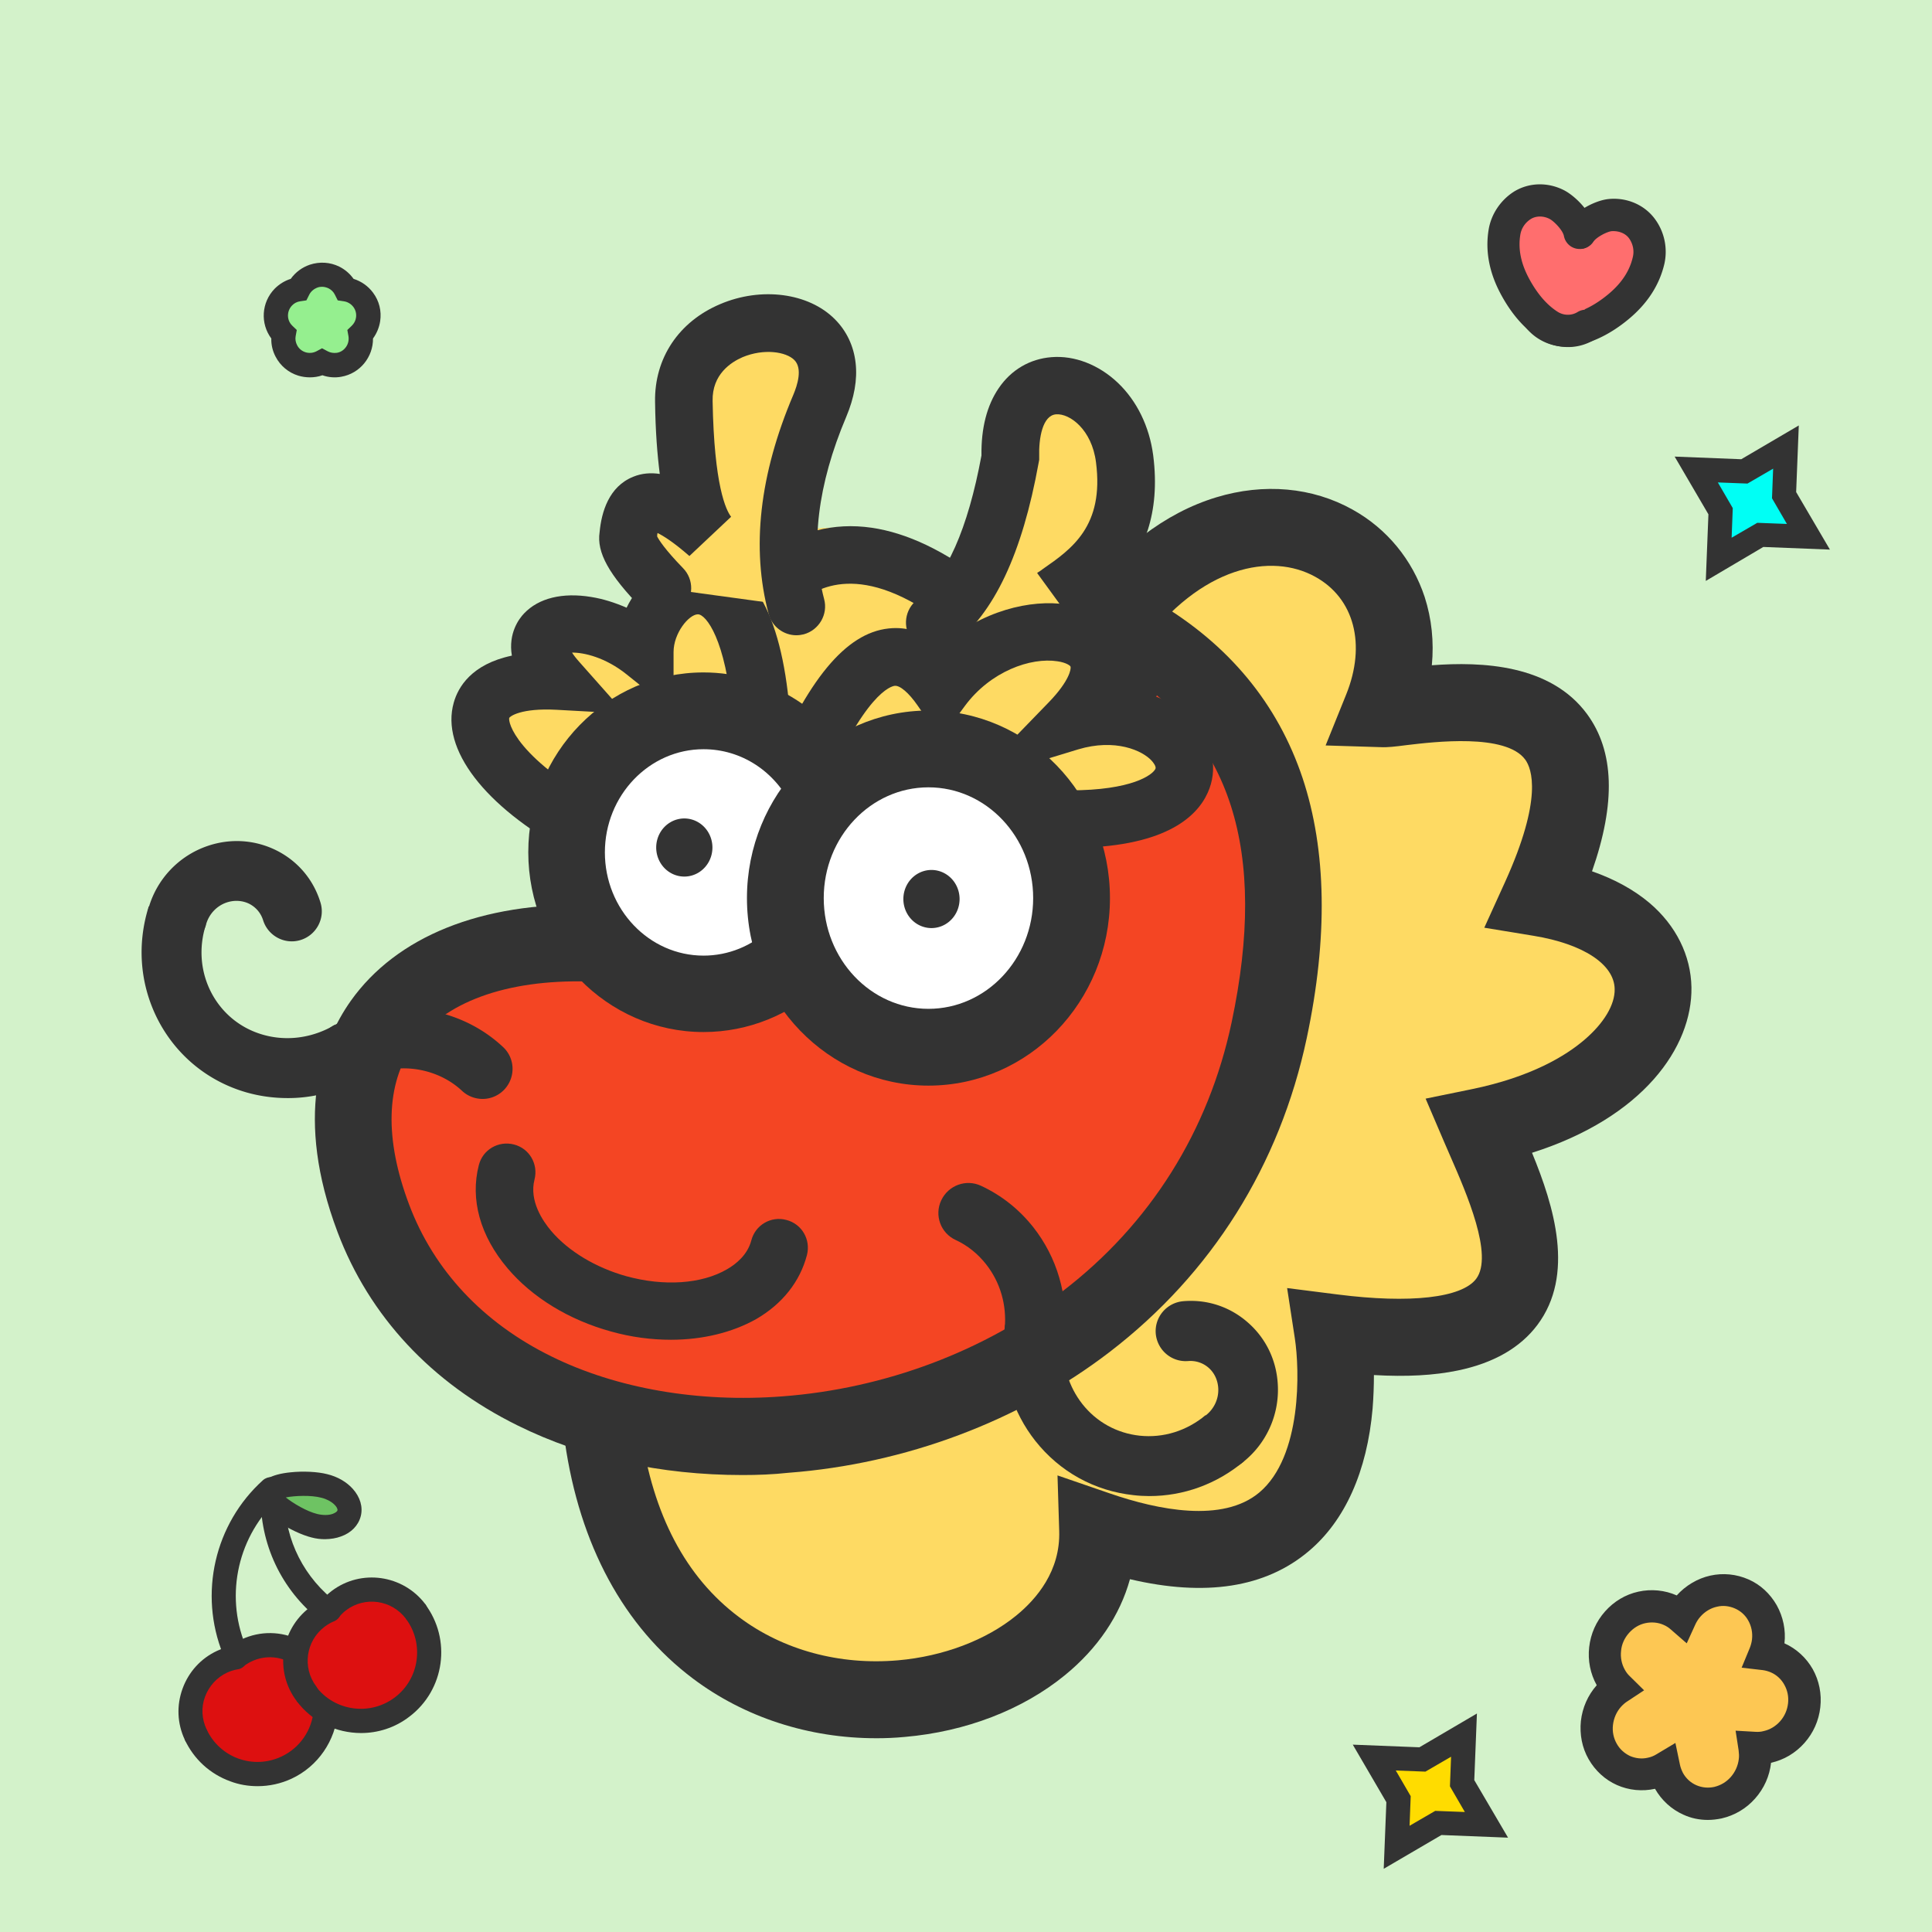 <?xml version="1.0" standalone="no"?><!DOCTYPE svg PUBLIC "-//W3C//DTD SVG 1.1//EN" "http://www.w3.org/Graphics/SVG/1.1/DTD/svg11.dtd"><svg t="1734000433780" class="icon" viewBox="0 0 1024 1024" version="1.1" xmlns="http://www.w3.org/2000/svg" p-id="2505" xmlns:xlink="http://www.w3.org/1999/xlink" width="200" height="200"><path d="M0 0h1024v1024H0z" fill="#D3F2CA" p-id="2506"></path><path d="M923.2 844.8c4.8 2.2 8.6 5.7 11 10.1 2.5 4.5 3.6 9.8 3 15.1-0.3 2.4-0.9 4.7-1.8 6.9 2.3 0.3 4.6 0.9 6.8 1.9 4.7 2.1 8.5 5.7 11 10.1 2.5 4.4 3.6 9.6 3 15-0.6 5.5-2.9 10.4-6.3 14.2-3.5 3.9-8.1 6.7-13.2 7.9-2.2 0.5-4.5 0.7-6.8 0.6 0.3 2.2 0.4 4.5 0.2 6.8-0.6 5.3-2.9 10.3-6.4 14.3-3.4 3.8-7.9 6.6-13.2 7.8-5.2 1.2-10.4 0.6-14.9-1.4-4.6-2.1-8.5-5.6-11.1-10.1-1.2-2.1-2.1-4.4-2.6-6.8-2.1 1.2-4.4 2.1-6.8 2.6-5.1 1.1-10.3 0.6-14.9-1.5-4.5-2-8.4-5.4-11-10.1-2.6-4.7-3.6-10-3-15 0.6-5.2 2.8-10.3 6.3-14.3 1.5-1.7 3.3-3.2 5.2-4.5-1.6-1.6-3-3.4-4.1-5.4-2.6-4.6-3.6-9.9-3-15.1 0.6-5.1 2.7-10.1 6.3-14.2 3.6-4.1 8.3-6.7 13.2-7.8 5-1.1 10.2-0.7 14.9 1.4 2.2 1 4.2 2.3 5.9 3.8 1-2.1 2.3-4.1 3.9-5.9 3.5-4 8.2-6.7 13.2-7.8 5.2-1.1 10.4-0.8 15.2 1.4z" fill="#FDC753" p-id="2507"></path><path d="M905.2 964.6c-4.5 0-8.9-0.9-13-2.8-6.3-2.8-11.6-7.7-15-13.7-6.8 1.5-13.9 0.8-20.2-2-6.3-2.8-11.5-7.6-15-13.7s-4.8-13.1-4.1-20.2c0.8-7.1 3.7-13.7 8.4-19-3.4-6.1-4.8-13.1-4-20.2 0.8-7.1 3.7-13.6 8.4-18.9 4.7-5.3 10.8-9 17.7-10.5 6.8-1.5 14-0.8 20.3 2 4.7-5.2 11-9 17.8-10.5 6.8-1.5 13.8-0.8 20.2 2 6.4 2.8 11.5 7.6 15 13.7 3.4 6.1 4.9 13.2 4.1 20.2 6.3 2.8 11.6 7.7 15 13.7 3.4 6.1 4.8 13.1 4 20.2-0.8 7.1-3.7 13.6-8.4 18.9-4.8 5.4-10.9 9-17.7 10.5-0.8 7.1-3.7 13.6-8.5 19-4.7 5.3-10.8 8.9-17.7 10.5-2.5 0.5-4.9 0.8-7.3 0.8zM888 923.8l2.4 11.5c0.3 1.5 0.9 3 1.6 4.4 1.6 2.9 4.1 5.2 7.1 6.5 3 1.3 6.3 1.6 9.5 0.9 3.3-0.8 6.3-2.5 8.7-5.2 2.4-2.7 3.9-6.1 4.3-9.6 0.2-1.5 0.1-3-0.1-4.6l-1.6-10.4 10.5 0.6c1.5 0.1 3 0 4.4-0.4 3.3-0.7 6.4-2.6 8.7-5.2 2.4-2.7 3.8-6 4.2-9.5 0.4-3.5-0.3-6.9-2-9.9-1.6-2.9-4.1-5.2-7.1-6.5-1.4-0.6-2.8-1-4.3-1.2l-11.2-1.3 4.3-10.4c0.6-1.5 1-3 1.2-4.6 0.4-3.5-0.3-7-2-10-1.6-2.9-4.1-5.1-7.1-6.4-3-1.3-6.3-1.7-9.5-0.9-3.3 0.7-6.4 2.6-8.7 5.2-1.1 1.2-1.9 2.5-2.6 3.9L894 871l-8.5-7.4c-1.1-1-2.4-1.8-3.8-2.4-2.9-1.3-6.3-1.6-9.6-0.9-3.3 0.7-6.3 2.5-8.7 5.2-2.4 2.7-3.9 6-4.2 9.5-0.4 3.5 0.3 7 2 10 0.7 1.3 1.6 2.5 2.7 3.5l7.5 7.4-8.8 5.8c-1.3 0.8-2.4 1.8-3.5 3-2.3 2.6-3.8 6-4.2 9.6-0.4 3.5 0.3 6.9 2 9.9 1.6 2.9 4.1 5.1 7 6.5 3 1.3 6.4 1.7 9.6 0.9 1.5-0.3 3-0.9 4.3-1.7l10.2-6.1z" fill="#333333" p-id="2508"></path><path d="M787.8 967.2l-25.5-1-22.1 12.9 1-25.5-12.9-22.1 25.5 1 22.1-12.9-1 25.5 12.9 22.1z" fill="#FFDC00" p-id="2509"></path><path d="M733.4 990.5l1.4-35.3-17.8-30.5 35.3 1.4 30.5-17.9-1.4 35.3 17.9 30.5-35.3-1.4-30.6 17.9z m6.4-52.1l7.9 13.6-0.6 15.7 13.6-7.9 15.7 0.6-7.9-13.6 0.6-15.7-13.6 7.9-15.7-0.6z" fill="#333333" p-id="2510"></path><path d="M958.5 284.6l-25.5-1-22.1 12.9 1-25.5-12.9-22.1 25.5 1 22.1-12.9-1 25.5 12.9 22.1z" fill="#00FFF5" p-id="2511"></path><path d="M904.1 307.9l1.4-35.3-17.9-30.6 35.3 1.4 30.5-17.9-1.4 35.3 17.9 30.5-35.3-1.4-30.5 18z m6.4-52.2l7.9 13.6-0.6 15.7 13.6-7.9 15.7 0.6-7.9-13.6 0.6-15.7-13.6 7.9-15.7-0.6z" fill="#333333" p-id="2512"></path><path d="M170.7 192c-6.8 3.6-15.3 1-18.9-5.9-1.4-2.7-1.9-5.8-1.4-8.9-5.5-5.4-5.6-14.2-0.3-19.8 2.1-2.2 5-3.6 8-4.1 3.4-6.9 11.8-9.8 18.7-6.4 2.8 1.4 5 3.6 6.4 6.4 7.6 1.1 12.9 8.2 11.8 15.8-0.4 3-1.9 5.9-4.1 8 1.3 7.6-3.8 14.8-11.4 16.1-3 0.7-6.1 0.2-8.8-1.2z" fill="#95EF8F" p-id="2513"></path><path d="M164.2 200c-2 0-4.1-0.3-6.1-0.9-5.2-1.6-9.5-5.2-12-10-1.6-3-2.4-6.3-2.3-9.7-5.9-7.9-5.3-19.1 1.8-26.4 2.4-2.4 5.3-4.2 8.5-5.2 2.5-3.5 6-6.1 10.1-7.5 5.2-1.7 10.7-1.4 15.6 1 3 1.5 5.6 3.7 7.6 6.5 4.1 1.3 7.7 3.8 10.3 7.3 3.3 4.4 4.6 9.7 3.8 15.1-0.5 3.3-1.8 6.5-3.8 9.2 0.1 9.8-6.9 18.6-16.9 20.3-3.3 0.6-6.8 0.3-9.9-0.8-2.3 0.8-4.5 1.1-6.7 1.1z m6.5-48c-0.8 0-1.6 0.1-2.4 0.4-1.9 0.7-3.5 2-4.4 3.8l-1.5 3-3.3 0.5c-1.6 0.2-3.2 1-4.3 2.2-2.9 3-2.9 7.8 0.1 10.7l2.4 2.3-0.6 3.3c-0.3 1.6 0 3.3 0.8 4.8 1.9 3.7 6.5 5.1 10.2 3.2l3-1.6 3 1.6c1.5 0.8 3.2 1 4.8 0.8 2-0.3 3.7-1.4 4.9-3.1s1.6-3.7 1.3-5.7l-0.6-3.3 2.4-2.3c1.2-1.2 2-2.7 2.2-4.3 0.3-2-0.2-4-1.4-5.6-1.2-1.6-3-2.7-5-3l-3.3-0.5-1.5-3c-0.7-1.5-2-2.7-3.4-3.4-1.1-0.5-2.3-0.8-3.4-0.8z" fill="#333333" p-id="2514"></path><path d="M588.3 331.2c71.9-98.4 178.2-40.2 144 44.7 16.8 0.5 144.2-32.9 83.9 100.1 92.9 15.3 74.5 99.5-32.1 121.3 19 44.4 62.6 127-77.7 109.1 0 0 24.9 156-124.6 104.6 3.3 106.8-233.9 149.7-262.2-49.5" fill="#FEDA63" p-id="2515"></path><path d="M464.4 921.3c-35.6 0-69.7-11-97.1-31.6-36.6-27.5-60.1-70.8-67.9-125.5-1.6-11.1 6.2-21.4 17.3-23 11.1-1.6 21.4 6.2 23 17.3 6.3 44.3 23.8 77.5 52 98.6C415 874.6 445 882.7 476 880c23.9-2.1 46.7-10.7 62.6-23.7 10.8-8.8 23.5-23.7 22.8-44.9l-0.9-29.4 27.9 9.6c25.3 8.7 59.6 15.7 79-0.5 22.9-19.2 21.4-65.4 18.9-81.7l-4.1-26.7 26.8 3.4c38.4 4.9 65.8 1.8 73.4-8.3 9.3-12.4-5.1-45.3-13.7-65-1.1-2.6-2.3-5.2-3.3-7.6l-9.8-22.9 24.4-5c31.7-6.5 50-17.8 59.8-26.2 10.3-8.8 16.2-18.6 16-26.9-0.2-13.1-16.7-23.9-42.9-28.2l-26.2-4.3 11-24.2c20.1-44.3 14.2-60.1 10.7-64.9-10.3-14-48.3-9.4-62.7-7.7-6.2 0.8-10.4 1.3-14 1.1l-29.1-0.9 10.9-27c10.7-26.5 4.3-51-16.4-62.4-23-12.8-60.5-6.2-92.3 37.3-6.6 9.1-19.4 11-28.4 4.4-9.1-6.6-11-19.4-4.4-28.4 20.5-28 45.6-47.2 72.6-55.4 25.3-7.7 51-5.4 72.3 6.5 18.2 10.1 31.7 26.6 38.2 46.3 3.7 11.5 5 23.7 3.8 36.2 26.5-2 62.9-0.5 82.3 25.9 14.4 19.7 15.3 47 2.6 83.3 12 4.2 22.2 9.8 30.5 16.8 14 11.9 21.9 27.8 22.2 44.7 0.5 31.7-25.6 69-84.5 87.7 11.7 28.4 22.8 64.7 2.8 91.3-9.1 12.1-23.3 20.2-42.2 24.1-12.5 2.6-27.2 3.4-44.4 2.4 0 5.5-0.2 11.5-0.7 17.8-2.9 33.2-14.6 59.4-33.9 75.6-22.9 19.3-54.7 24.2-94.7 14.8-5.3 19.2-17.1 36.7-34.5 50.9-22.4 18.3-52.5 29.9-84.8 32.7-5.2 0.5-10.2 0.7-15.2 0.7z" fill="#333333" p-id="2516"></path><path d="M312.2 500C217.6 497.7 163 553.1 198 645.9c68.5 181.7 422.1 149.5 474.8-99.7 21.1-99.8-2.1-169.6-69.8-209.4" fill="#F44523" p-id="2517"></path><path d="M393.5 781.8c-43.3 0-84.1-8.9-119.2-26.3-45.6-22.5-78.6-57.9-95.4-102.5-22.9-60.8-8.8-100.1 7-122.5 24.3-34.2 69.3-52.3 126.7-50.9 11.2 0.3 20.1 9.6 19.8 20.8s-9.6 20.1-20.8 19.8c-43.5-1.1-76.3 11-92.6 33.8-14.5 20.5-15.3 49.7-2.1 84.6 13.1 34.7 39.1 62.5 75.3 80.3 34.6 17.1 78.1 24.6 122.5 21.2 54.3-4.1 107-23.9 148.6-55.8 46.3-35.5 77.3-84.8 89.5-142.5 19.3-91.1-0.4-152.5-60.2-187.7-9.7-5.7-12.9-18.2-7.2-27.8 5.7-9.7 18.2-12.9 27.8-7.2 38 22.4 64 53.8 77.2 93.3 12.7 38.2 13.5 84.6 2.2 137.8-14.3 67.4-50.4 124.9-104.5 166.4-47.7 36.6-108.2 59.3-170.2 64-8.2 0.9-16.4 1.2-24.4 1.2z" fill="#333333" p-id="2518"></path><path d="M255.815 582.46c-3.89-0.004-7.804-1.42-10.823-4.197-5.105-4.79-11.175-8.15-17.999-10.152-11.728-3.402-24.224-2.123-35.367 3.658-7.71 3.954-17.31 0.939-21.408-6.91-4.026-7.78-1.01-17.38 6.769-21.406 18.504-9.517 39.33-11.648 58.95-5.909 11.586 3.405 21.943 9.236 30.642 17.358 6.469 5.97 6.786 16.006 0.816 22.475a15.825 15.825 0 0 1-11.58 5.082z" fill="#333333" p-id="2519"></path><path d="M152.27 582.003c-7.354-0.013-14.727-1.015-21.906-3.083-19.974-5.804-36.402-19.166-46.2-37.524-9.945-18.78-11.809-40.459-5.308-61.01l30.296 9.654c-3.958 12.304-2.882 25.298 3.04 36.44 5.703 10.65 15.246 18.475 26.974 21.877 11.16 3.27 23.164 2.212 33.827-2.783a36.763 36.763 0 0 0 4.344-2.34l16.318 27.297c-2.31 1.384-4.622 2.627-7.078 3.73-10.801 5.14-22.565 7.82-34.306 7.742z" fill="#333333" p-id="2520"></path><path d="M93.94 501.763c-1.414 0.024-2.833-0.234-4.255-0.633-8.456-2.328-13.42-11.152-11.02-19.54a48.937 48.937 0 0 1 31.386-33.22c12.233-4.174 25.262-3.27 36.677 2.471 11.203 5.675 19.435 15.432 23.11 27.461 2.622 8.37-2.102 17.293-10.472 19.914-8.37 2.621-17.293-2.103-19.914-10.473-1.198-3.798-3.726-6.795-7.223-8.643-3.64-1.846-7.958-2.124-12.037-0.78-5.343 1.79-9.44 6.176-10.97 11.648-1.926 7.177-8.351 11.815-15.282 11.795z" fill="#333333" p-id="2521"></path><path d="M367.6 331.2a74.7 51.5 0 1 0 149.4 0 74.7 51.5 0 1 0-149.4 0Z" fill="#FEDA63" p-id="2522"></path><path d="M308.3 438.1c-64-34.9-74.1-80.2-12.7-76.9-28.9-32.6 14.5-40.8 46-15.4 0-34.2 52.9-70.5 61.6 32.1" fill="#FEDA63" p-id="2523"></path><path d="M301 451.5c-44.3-24.2-67.5-54.5-60.5-79.1 2.3-8.2 9.4-20.4 30.8-24.9-2-11.9 3.8-19.6 6.5-22.4 7.7-8.1 20.3-11.2 35.5-8.7 6.3 1 12.6 3 18.8 5.7 1.6-3.3 3.6-6.5 5.9-9.5 8.1-10.6 19.2-16.9 30.5-17.4 8-0.3 23 2 34.6 21.6 8 13.5 13.2 33.6 15.4 59.6l-30.4 2.6c-3.4-40.1-13.9-53.4-18.2-53.4h-0.1c-4.8 0.2-12.8 10-12.8 20v31.8l-24.8-19.9c-11.3-9.1-22.8-11.7-29-11.6 0.8 1.3 2.1 3 3.9 5l24.2 27.3-36.4-2c-19-1-24.7 3.6-25 4.3-0.3 1.1 0.4 6.3 7.5 14.8 8.2 9.8 21.8 20.2 38.3 29.2l-14.7 27z" fill="#333333" p-id="2524"></path><path d="M495.3 329.8c18.8-14.3 32.2-43.4 40-87.3-1.6-56.8 54.6-44.9 60.5 0.5 5.9 45.4-21.7 61.9-37.2 72.8 19.3-14.5 85.2 40 8.2 66.9" fill="#FEDA63" p-id="2525"></path><path d="M566.9 398c-6.3 0-12.2-3.9-14.4-10.2-2.8-8 1.4-16.6 9.4-19.4 8.7-3.1 28.8-11.3 26-22.4-2.6-10-17-18-21.2-17.3 0.1 0 0.5-0.1 0.9-0.4l-17.9-24.6c0.4-0.3 0.8-0.6 1.2-0.8 0.6-0.4 1.2-0.8 1.8-1.3 15.3-10.6 32.6-22.7 28.2-56.6-2.2-17.3-13.9-26-21.2-25.4-7.1 0.6-9.2 12.5-8.9 22.5v1.6l-0.3 1.6c-8.7 48.2-23.6 79.9-45.8 96.8-6.7 5.1-16.3 3.8-21.4-2.9s-3.8-16.3 2.9-21.4c15.4-11.7 26.8-37.4 34-76.4-0.2-14.5 2.9-26.5 9.1-35.6 6.6-9.8 16.6-15.6 28-16.5 12.2-1 25.1 4 35.2 13.6 10.1 9.6 16.7 23.2 18.7 38.3 4.1 31.6-5.7 52-17.7 65.8 13.4 8.8 26.9 24.8 25.2 44.7-1.2 13.8-10.2 32.9-46.6 45.6-1.8 0.4-3.5 0.7-5.2 0.7z" fill="#333333" p-id="2526"></path><path d="M422.1 321.4c-8.4-31.6-4.3-67 12.4-106.3 25-59-73-57.2-72.1-2.4 0.6 36.6 5 60.1 13 70.5-26.4-23.1-40.5-22.8-42.5 0.8-1 5.1 5 14.3 18.1 27.7" fill="#FEDA63" p-id="2527"></path><path d="M422.1 336.7c-6.7 0-12.9-4.5-14.7-11.3-9.3-34.8-4.9-73.9 13.1-116.2 2.1-5 5-13.9 0.5-18.4-4.4-4.4-16.1-6.2-27.4-1.5-6 2.6-16.2 9-15.9 23.2 0.8 45 7.1 57.9 9.8 61.4l-22.1 20.8c-8.5-7.4-13.8-10.7-16.9-12.2-0.1 0.5-0.2 1.1-0.2 1.8 0.9 1.8 4 6.8 13.7 16.8 5.9 6 5.8 15.7-0.3 21.6-6 5.9-15.7 5.8-21.6-0.3-17.4-17.8-23.9-29.6-22.3-40.3 1-10.7 4.9-24.2 17.8-29.4 4.6-1.9 9.4-2.2 14.1-1.5-1.3-10.1-2.3-22.6-2.5-38.2-0.4-23.1 12.5-42.5 34.5-51.8 21.8-9.3 46.9-6 60.8 8 6.2 6.2 10 14.2 11 23.2 1 8.8-0.7 18.4-5 28.6-15.2 35.9-19.1 68.4-11.7 96.5 2.2 8.1-2.7 16.5-10.8 18.7-1.2 0.3-2.6 0.5-3.9 0.5z" fill="#333333" p-id="2528"></path><path d="M421.1 416.5c28.3-68.3 54.3-85.4 77.9-51.2 36.6-50 117.7-34 67.9 17.4 60.2-18.3 99.7 51.5 0 51.5" fill="#FEDA63" p-id="2529"></path><path d="M566.9 449.4v-30.5c33.1 0 44-8.2 45.5-11.4 0.6-1.3-1.4-3.6-1.8-4.1-5-5.7-19.6-12.1-39.2-6.2L515 414.4l41-42.3c10.9-11.3 11.8-17.7 11.4-18.8-0.1-0.4-2.1-2.1-6.9-2.8-14.2-2.2-35.6 5.3-49.2 23.8l-12.7 17.3-12.2-17.6c-4.7-6.8-9.4-10.8-12.2-10.5-1.6 0.2-16 3.2-39.1 58.9L407 410.6c20.9-50.5 41.3-75.1 64-77.5 10-1.1 19.4 2.1 28.1 9.4 20.9-18.9 47.4-25 66.1-22.1 15.6 2.4 27 10.9 31.1 23.2 1.8 5.4 2.6 12.6-0.1 21.4 2.5 0.3 4.9 0.7 7.3 1.3 12.2 2.9 22.9 8.9 30 17.1 9.6 11 12.1 24.7 6.6 36.8-6 13.3-23.6 29.2-73.2 29.2z" fill="#333333" p-id="2530"></path><path d="M438.3 419c-11.7-25.1-36.6-42.4-65.4-42.4-40.1 0-72.6 33.6-72.6 75s32.5 75 72.6 75c19.1 0 36.5-7.6 49.5-20.1" fill="#FFFFFF" p-id="2531"></path><path d="M372.9 547c-51.2 0-92.9-42.8-92.9-95.3 0-52.6 41.7-95.3 92.9-95.3 35.5 0 68.4 21.2 83.8 54.1l-36.8 17.3c-8.9-18.9-26.9-30.7-47-30.7-28.8 0-52.3 24.5-52.3 54.7 0 30.1 23.4 54.7 52.3 54.7 13.1 0 25.7-5.1 35.4-14.4l28.2 29.3c-17.4 16.4-39.9 25.6-63.6 25.6z" fill="#333333" p-id="2532"></path><path d="M416.2 476.1a75.9 79 0 1 0 151.8 0 75.9 79 0 1 0-151.8 0Z" fill="#FFFFFF" p-id="2533"></path><path d="M492.1 575.4c-53.1 0-96.2-44.6-96.2-99.4 0-54.8 43.2-99.4 96.2-99.4 53.1 0 96.2 44.6 96.2 99.4 0 54.9-43.1 99.4-96.2 99.4z m0-158.1c-30.6 0-55.5 26.3-55.5 58.7s24.9 58.7 55.5 58.7 55.5-26.3 55.5-58.7-24.9-58.7-55.5-58.7z" fill="#333333" p-id="2534"></path><path d="M502.8 332.1c-47.1-36.7-70.7-19.3-78.5-13.5l-18.1-24.5c16.8-12.4 35.6-17.3 55.7-14.4 18.7 2.7 38.8 12.2 59.6 28.4l-18.7 24z" fill="#333333" p-id="2535"></path><path d="M548.375 721.712c-0.538-0.021-0.985-0.001-1.482-0.113-8.813-0.859-15.204-8.63-14.386-17.352 1.186-12.498-2.31-24.562-9.857-34.162-4.413-5.577-9.802-9.947-16.156-12.886-7.907-3.63-11.374-13.054-7.612-21.012 3.762-7.958 13.187-11.424 21.145-7.662 10.881 5.063 20.167 12.481 27.664 21.95 12.58 16 18.496 36.148 16.553 56.738-0.838 8.274-7.766 14.494-15.869 14.499z" fill="#333333" p-id="2536"></path><path d="M609.046 792.947c-2.731-0.012-5.513-0.156-8.214-0.482-20.69-2.207-39.143-12.393-52.098-28.779-11.961-15.177-17.92-34.249-16.78-53.773 0.195-2.65 0.39-5.3 0.808-7.96l31.422 4.904c-0.286 1.625-0.439 3.198-0.542 4.904-0.677 11.849 2.879 23.284 10 32.366 7.549 9.6 18.378 15.516 30.39 16.813 12.548 1.318 24.867-2.501 34.924-10.83l20.301 24.472c-14.324 12.012-31.945 18.398-50.21 18.365z" fill="#333333" p-id="2537"></path><path d="M648.695 778.637c-4.793-0.054-9.452-2.129-12.586-6.151-5.326-6.97-4.071-16.919 2.898-22.245 4.5-3.47 7.032-8.91 6.69-14.535-0.281-4.285-2.066-8.145-5.232-10.868-2.933-2.51-6.75-3.771-10.72-3.459-8.742 0.705-16.373-5.758-17.17-14.54-0.705-8.743 5.758-16.375 14.541-17.171 12.53-1.099 24.66 2.88 34.119 11.14 9.64 8.343 15.359 20.084 16.03 33.08a48.937 48.937 0 0 1-19.044 41.546c-2.682 2.09-6.125 3.185-9.526 3.203z" fill="#333333" p-id="2538"></path><path d="M478.8 476.5a14.9 15.4 0 1 0 29.8 0 14.9 15.4 0 1 0-29.8 0Z" fill="#333333" p-id="2539"></path><path d="M347.8 449.2a14.9 15.4 0 1 0 29.8 0 14.9 15.4 0 1 0-29.8 0Z" fill="#333333" p-id="2540"></path><path d="M355.6 710.1c-10.4 0-21.2-1.4-31.8-4.4-22.2-6.1-41.7-18-54.8-33.5-14.5-17.1-19.9-36.5-15.2-54.7 2.1-8.2 10.4-13 18.6-10.9 8.2 2.1 13 10.4 10.9 18.6-2.9 11.2 4.3 21.9 8.9 27.3 9.1 10.7 23.6 19.4 39.7 23.9 20 5.5 40 4.2 53.5-3.7 4.7-2.7 10.8-7.6 12.8-15.2 2.1-8.2 10.4-13.1 18.6-10.9 8.2 2.1 13 10.4 10.9 18.6-3.7 14.1-13 25.9-27 34-12.7 7.1-28.4 10.9-45.1 10.9z" fill="#333333" p-id="2541"></path><path d="M171.242 890.729a32.6 36.2 65 1 0-65.617 30.598 32.6 36.2 65 1 0 65.617-30.598Z" fill="#DD1010" p-id="2542"></path><path d="M222.512 858.787a32.6 36.2 57.998 1 0-61.397 38.368 32.6 36.2 57.998 1 0 61.397-38.368Z" fill="#DD1010" p-id="2543"></path><path d="M191.285 918.545c-12.928-0.04-25.788-5.849-34.074-16.992l10.188-7.73c9.886 13.155 28.649 15.77 41.804 5.884 13.155-9.886 15.77-28.649 5.884-41.804l10.188-7.73c14.161 18.774 10.432 45.56-8.342 59.721-7.632 5.876-16.7 8.67-25.648 8.65z" fill="#333333" p-id="2544"></path><path d="M162.376 904.11c-1.969 0.036-3.824-0.865-5.164-2.557-11.788-15.578-8.586-37.815 6.992-49.602 2.465-1.812 5.148-3.394 8.042-4.523 3.257-1.298 6.971 0.28 8.36 3.494 1.298 3.257-0.28 6.971-3.494 8.36-1.855 0.755-3.492 1.739-5.045 2.904-9.958 7.512-11.956 21.684-4.444 31.643 2.114 2.876 1.557 6.887-1.229 8.959-1.323 0.948-2.677 1.358-4.018 1.322z" fill="#333333" p-id="2545"></path><path d="M220.252 860.461c-1.969 0.036-3.824-0.865-5.164-2.557-7.512-9.958-21.684-11.956-31.643-4.444-1.462 1.123-2.749 2.385-3.952 3.829-2.266 2.712-6.26 3.14-8.971 0.873s-3.14-6.26-0.873-8.971c1.849-2.186 3.874-4.234 6.158-5.961 15.578-11.788 37.815-8.586 49.602 6.992 2.114 2.876 1.557 6.887-1.229 8.959-1.233 0.906-2.586 1.316-3.927 1.28zM136.562 946.711c-4.966-0.001-9.865-0.806-14.559-2.59C111.239 940.203 102.729 932.365 97.911 922.033L109.512 916.624c3.381 7.25 9.36 12.738 16.802 15.446 7.442 2.709 15.549 2.349 22.8-1.032 9.788-4.564 16.309-14.005 17.14-24.764l12.813 0.976c-1.225 15.356-10.544 28.971-24.502 35.479-5.71 2.662-11.83 3.972-18.004 3.982z" fill="#333333" p-id="2546"></path><path d="M103.716 925.726c-2.416 0.023-4.706-1.336-5.805-3.693-4.015-8.61-4.381-18.149-1.14-27.053 3.241-8.904 9.743-16.018 18.262-19.991 2.81-1.31 5.698-2.215 8.755-2.758 3.462-0.621 6.844 1.663 7.375 5.167 0.621 3.462-1.663 6.844-5.167 7.375-1.933 0.35-3.782 0.881-5.595 1.726-5.438 2.536-9.59 7.12-11.712 12.744s-1.798 11.762 0.78 17.29c1.479 3.172 0.076 7.026-3.096 8.505-0.864 0.513-1.764 0.712-2.658 0.688z" fill="#333333" p-id="2547"></path><path d="M124.878 884.743c-1.879-0.007-3.691-0.817-4.989-2.418-2.162-2.743-1.738-6.803 1.005-8.965 2.242-1.818 4.653-3.273 7.19-4.456 9.879-4.607 21.103-4.434 30.901 0.486 3.177 1.608 4.415 5.444 2.807 8.622s-5.444 4.415-8.622 2.807c-6.222-3.167-13.423-3.23-19.676-0.314-1.631 0.761-3.178 1.703-4.64 2.826-1.1 0.954-2.544 1.407-3.976 1.412z" fill="#333333" p-id="2548"></path><path d="M124.136 880.786c-2.549-0.025-4.923-1.566-5.931-3.965C105.214 844.702 113.743 807.623 139.382 784.523c2.659-2.343 6.725-2.143 9.025 0.426 2.343 2.659 2.143 6.725-0.426 9.025-21.694 19.495-28.904 50.883-17.965 77.89 1.298 3.257-0.28 6.971-3.494 8.36-0.816 0.38-1.625 0.537-2.386 0.561z" fill="#333333" p-id="2549"></path><path d="M171.76 858.689c-1.432 0.006-2.894-0.526-4.12-1.499-19.943-16.74-30.593-41.234-29.389-67.284C138.391 786.42 141.419 783.684 144.904 783.824c3.486 0.14 6.222 3.167 6.082 6.653-1.094 22.026 8.004 42.72 24.843 56.825 2.712 2.266 3.049 6.302 0.783 9.014-1.251 1.576-3.015 2.289-4.852 2.373z" fill="#333333" p-id="2550"></path><path d="M142.86 791.508c-1.306 5.243 15.026 14.95 23.779 17.158 8.753 2.208 16.976-0.744 18.434-6.61s-4.406-12.289-13.16-14.497-27.656-1.337-29.053 3.948z" fill="#6EC363" p-id="2551"></path><path d="M172.395 815.802c-2.416 0.023-4.869-0.267-7.267-0.914-5.111-1.258-12.045-4.534-17.668-8.312-8.522-5.736-12.085-11.246-10.73-16.623 1.355-5.376 7.035-8.576 17.263-9.594 6.73-0.711 14.414-0.322 19.434 0.978 5.467 1.313 10.311 4.129 13.566 7.797 3.907 4.357 5.464 9.589 4.213 14.476-1.252 4.887-5.029 8.855-10.539 10.762-2.441 0.918-5.317 1.376-8.271 1.429z m-20.914-22.135c3.896 3.149 11.204 7.464 16.671 8.777 2.978 0.708 5.975 0.745 8.234-0.088 1.311-0.501 2.314-1.189 2.465-1.812 0.399-1.51-2.675-5.263-8.54-6.72-5.419-1.445-13.973-1.098-18.83-0.157z" fill="#333333" p-id="2552"></path><path d="M837.343 123.55c3.561-5.217 11.64-9.046 15.913-9.54 6.645-0.644 13.366 1.987 17.102 7.4 3.439 4.845 4.628 10.78 3.325 16.436-2.145 9.465-7.533 17.79-16.378 25.035-7.77 6.435-15.672 10.4-23.626 12.013-6.994 1.39-14.304-1.355-18.61-6.98" fill="#FF6E6E" p-id="2553"></path><path d="M830.02 183.758c-8.452-0.013-16.554-3.93-21.748-10.747-2.825-3.81-2.09-9.167 1.72-11.992 3.809-2.825 9.167-2.09 11.992 1.72 2.252 3.086 6.241 4.575 10.061 3.79 6.583-1.37 13.252-4.76 19.91-10.19 7.381-6.001 11.836-12.674 13.52-20.292 0.748-3.319 0.003-6.825-1.993-9.658-1.917-2.716-5.514-4.128-9.337-3.852-2.077 0.207-7.79 2.866-9.774 5.74-2.686 3.859-7.976 4.868-11.834 2.182-3.859-2.685-4.868-7.975-2.182-11.834 4.962-7.185 15.348-12.399 22.11-13.122 9.879-1.034 19.452 3.17 24.966 10.965a29.298 29.298 0 0 1 4.754 23.234c-2.625 11.41-9.16 21.446-19.45 29.837-8.845 7.246-17.98 11.786-27.324 13.74-1.802 0.362-3.566 0.528-5.39 0.48z" fill="#333333" p-id="2554"></path><path d="M837.245 123.53c-1.21-6.347-7.992-12.861-11.965-14.958-5.92-3.086-13.138-3.165-18.63 0.454-4.904 3.223-8.23 8.282-9.24 13.994-1.556 9.58 0.302 19.414 5.789 29.446 4.813 8.78 10.654 15.416 17.425 19.89 5.963 3.91 13.77 4.103 19.87 0.5" fill="#FF6E6E" p-id="2555"></path><path d="M831.002 183.95a27.804 27.804 0 0 1-15.027-4.45c-7.951-5.213-14.7-12.943-20.187-22.974-6.398-11.634-8.697-23.39-6.76-34.931 1.35-7.99 6.116-15.213 13.014-19.78 8.033-5.163 18.386-5.494 27.256-0.815 5.626 3.029 14.477 11.473 16.332 20.798 0.927 4.663-2.07 9.072-6.732 10-4.662 0.927-9.072-2.07-9.999-6.732-0.546-2.959-5.121-7.72-7.52-9-3.325-1.767-7.306-1.726-10.1 0.074-2.913 1.879-4.917 4.85-5.467 8.208-1.292 7.694 0.339 15.55 4.934 23.88 4.14 7.528 9.034 13.267 14.643 16.904 3.248 2.16 7.504 2.274 10.75 0.256 4.045-2.473 9.289-1.148 11.762 2.898 2.474 4.046 1.149 9.29-2.897 11.763a26.323 26.323 0 0 1-14.002 3.9z" fill="#333333" p-id="2556"></path></svg>